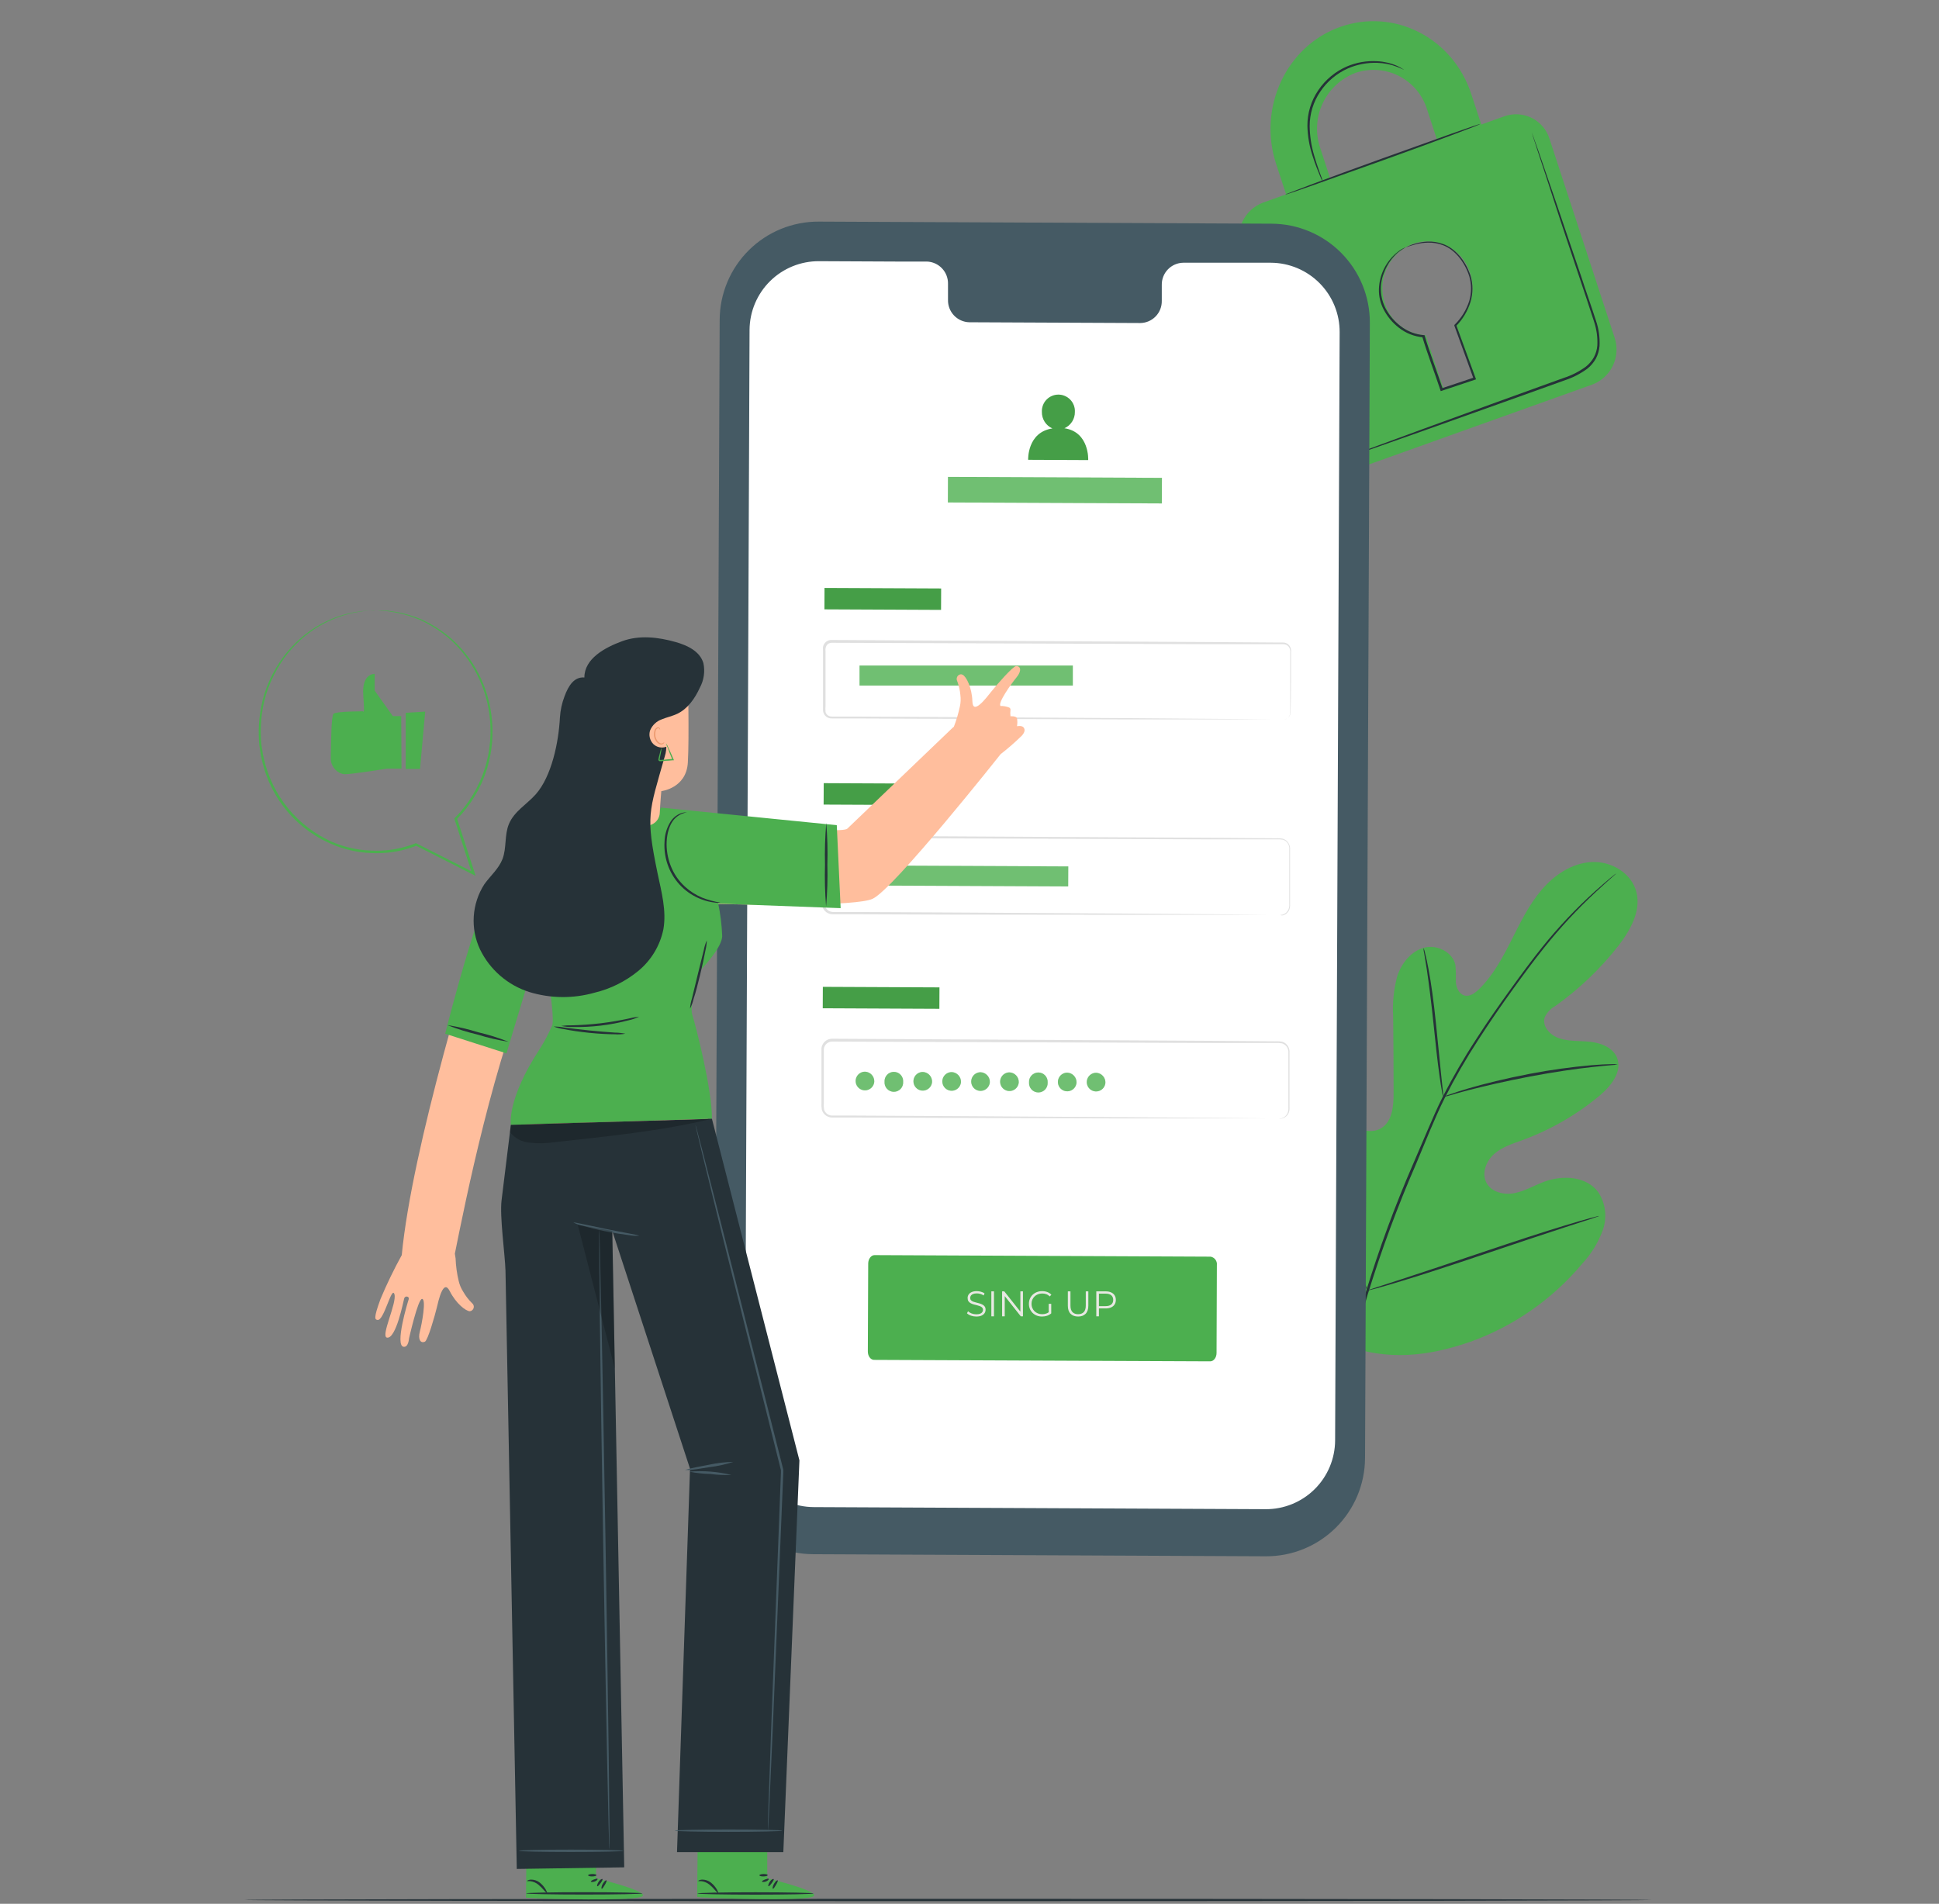 <svg width="442" height="434" viewBox="0 0 442 434" fill="none" xmlns="http://www.w3.org/2000/svg">
<rect x="0" y="0" width="442" height="434" fill="#808080" stroke="none"/>
<path d="M376.369 433.13C376.369 433.275 304.601 433.399 216.1 433.399C127.599 433.399 55.8 433.275 55.8 433.13C55.8 432.985 127.558 432.861 216.1 432.861C304.642 432.861 376.369 432.996 376.369 433.13Z" fill="#263238"/>
<path d="M306.441 306.606C290.473 295.454 286.855 274.753 287.486 256.139C287.589 253.038 287.248 249.752 288.726 247.034C290.204 244.315 293.656 242.445 296.436 243.747C298.741 244.832 299.743 247.519 301.035 249.741C302.759 252.701 305.285 255.113 308.322 256.697C310.296 257.731 312.745 258.351 314.698 257.276C317.386 255.798 317.696 252.108 317.675 249.008C317.675 243.241 317.641 237.48 317.572 231.727C317.386 228.638 317.7 225.539 318.502 222.549C319.463 219.614 321.602 216.896 324.527 216.069C327.452 215.242 331.1 216.948 331.762 219.966C331.876 221.244 331.907 222.528 331.855 223.81C331.938 225.102 332.537 226.518 333.746 226.911C334.956 227.304 336.216 226.404 337.147 225.495C340.33 222.394 342.5 218.353 344.516 214.364C346.531 210.374 348.505 206.271 351.399 202.871C354.293 199.471 358.293 196.773 362.768 196.515C367.243 196.256 371.904 199.006 373.02 203.346C374.136 207.687 371.604 212.121 368.886 215.645C364.784 220.877 359.949 225.489 354.53 229.34C353.473 229.917 352.629 230.819 352.122 231.913C351.451 233.98 353.404 236.047 355.44 236.698C357.745 237.463 360.246 237.225 362.675 237.515C365.103 237.804 367.687 238.858 368.607 241.132C369.868 244.295 367.222 247.602 364.628 249.772C359.419 254.113 353.504 257.529 347.141 259.87C344.867 260.697 342.48 261.431 340.64 263.022C338.8 264.614 337.705 267.394 338.811 269.575C339.916 271.756 342.759 272.448 345.146 272.004C347.534 271.559 349.652 270.278 351.926 269.42C356.174 267.818 361.651 268.107 364.328 271.776C365.158 273.04 365.683 274.479 365.862 275.98C366.041 277.481 365.87 279.003 365.362 280.427C364.327 283.26 362.735 285.857 360.68 288.065C353.911 296.152 345.116 302.298 335.193 305.872C325.344 309.283 316.218 310.213 306.43 306.627" fill="#4CAF4F"/>
<path d="M368.473 199.067C368.473 199.067 368.38 199.171 368.173 199.357L367.253 200.173C366.447 200.897 365.259 201.951 363.76 203.346C359.511 207.291 355.566 211.551 351.957 216.09C349.652 218.952 347.265 222.198 344.722 225.722C342.18 229.246 339.555 233.05 336.95 237.091C334.174 241.352 331.631 245.762 329.333 250.299C328.134 252.666 327.08 255.136 325.995 257.658L322.791 265.358C318.568 275.056 314.89 284.983 311.774 295.092C309.264 303.363 307.534 311.851 306.606 320.445C306.005 326.244 305.908 332.085 306.317 337.901C306.482 339.968 306.637 341.549 306.782 342.624C306.844 343.141 306.885 343.554 306.926 343.854V344.278C306.882 344.143 306.851 344.005 306.833 343.864C306.782 343.565 306.72 343.162 306.637 342.645C306.451 341.611 306.255 339.978 306.069 337.911C305.57 332.084 305.604 326.224 306.172 320.403C307.042 311.773 308.734 303.246 311.226 294.937C314.316 284.8 317.984 274.848 322.212 265.13L325.499 257.462C326.584 254.95 327.649 252.459 328.858 250.082C331.171 245.531 333.735 241.111 336.537 236.843C339.183 232.709 341.849 228.967 344.361 225.474C346.872 221.981 349.301 218.715 351.595 215.862C355.24 211.336 359.239 207.106 363.553 203.212C365.083 201.837 366.302 200.804 367.129 200.111L368.09 199.336C368.208 199.234 368.336 199.143 368.473 199.067Z" fill="#263238"/>
<path d="M328.992 250.062C328.846 249.636 328.746 249.196 328.692 248.749C328.527 247.892 328.341 246.682 328.124 245.111C327.679 242.011 327.225 237.763 326.739 233.06C326.253 228.358 325.705 224.1 325.251 221.03C325.013 219.501 324.806 218.271 324.662 217.413C324.549 216.974 324.49 216.523 324.486 216.069C324.664 216.483 324.792 216.917 324.868 217.361C325.096 218.209 325.354 219.428 325.643 220.968C326.232 224.069 326.811 228.286 327.297 232.998C327.783 237.711 328.196 241.845 328.517 245.06C328.672 246.507 328.806 247.737 328.909 248.718C328.99 249.161 329.017 249.612 328.992 250.062Z" fill="#263238"/>
<path d="M368.762 242.641C368.259 242.751 367.747 242.813 367.232 242.827C366.199 242.92 364.731 243.044 362.912 243.251C359.274 243.644 354.272 244.367 348.784 245.401C343.296 246.434 338.366 247.602 334.821 248.501C333.054 248.956 331.628 249.37 330.687 249.649C330.185 249.827 329.665 249.952 329.137 250.021C329.614 249.78 330.112 249.583 330.625 249.432C331.596 249.091 333.002 248.615 334.759 248.109C338.283 247.075 343.213 245.845 348.722 244.791C353.388 243.899 358.097 243.243 362.83 242.827C364.659 242.672 366.137 242.61 367.17 242.59C367.701 242.553 368.235 242.571 368.762 242.641Z" fill="#263238"/>
<path d="M311.732 294.214C311.622 294.064 311.532 293.901 311.463 293.728L310.781 292.292C310.192 291.041 309.396 289.191 308.446 286.928C306.523 282.38 304.074 276.014 301.469 268.944C298.865 261.875 296.467 255.508 294.648 250.909C293.759 248.677 293.025 246.847 292.478 245.483L291.899 244.005C291.819 243.835 291.763 243.654 291.733 243.468C291.844 243.617 291.934 243.781 292.002 243.954L292.684 245.39C293.263 246.641 294.069 248.491 295.02 250.754C296.942 255.302 299.392 261.668 301.996 268.738C304.601 275.807 306.999 282.173 308.818 286.773C309.706 289.005 310.44 290.834 310.978 292.199C311.215 292.788 311.412 293.232 311.567 293.677C311.647 293.847 311.703 294.028 311.732 294.214Z" fill="#263238"/>
<path d="M364.525 277.192C364.359 277.287 364.182 277.36 363.997 277.409L362.468 277.926L356.814 279.755C352.04 281.305 345.446 283.517 338.211 285.956C330.976 288.395 324.351 290.566 319.545 292.013C317.148 292.746 315.194 293.305 313.84 293.677L312.28 294.08C312.098 294.137 311.911 294.175 311.722 294.193C311.887 294.098 312.064 294.025 312.249 293.976L313.778 293.46L319.432 291.63C324.207 290.08 330.801 287.868 338.035 285.429C345.27 282.99 351.884 280.82 356.69 279.373C359.099 278.639 361.042 278.081 362.406 277.709L363.966 277.306C364.148 277.248 364.335 277.21 364.525 277.192Z" fill="#263238"/>
<path d="M342.986 26.489L337.663 28.391L335.379 21.436C331.183 8.609 317.809 1.798 305.521 6.129C293.232 10.459 286.69 24.526 290.886 37.352L293.17 44.307L287.827 46.219C285.789 47.01 284.135 48.555 283.207 50.533C282.279 52.512 282.15 54.772 282.845 56.844L297.656 102.102C297.963 103.128 298.473 104.081 299.157 104.906C299.84 105.73 300.682 106.409 301.632 106.901C302.583 107.394 303.623 107.691 304.69 107.773C305.758 107.856 306.831 107.724 307.846 107.384L363.005 87.653C365.07 86.865 366.748 85.306 367.687 83.305C368.625 81.304 368.752 79.017 368.039 76.925L353.218 31.667C352.903 30.645 352.384 29.696 351.694 28.878C351.004 28.06 350.156 27.389 349.201 26.906C348.246 26.423 347.204 26.137 346.136 26.065C345.068 25.994 343.997 26.138 342.986 26.489ZM300.942 33.724C299.811 30.389 300.014 26.746 301.509 23.557C303.004 20.369 305.675 17.882 308.962 16.619C310.586 16.064 312.304 15.841 314.015 15.964C315.727 16.088 317.395 16.554 318.922 17.337C320.449 18.119 321.803 19.201 322.903 20.517C324.002 21.834 324.826 23.359 325.323 25.001L327.597 31.957L303.216 40.68L300.942 33.724ZM331.948 73.887L335.731 85.442C335.8 85.674 335.778 85.923 335.668 86.139C335.558 86.354 335.37 86.519 335.142 86.599L329.84 88.491C329.629 88.549 329.403 88.524 329.21 88.42C329.018 88.316 328.873 88.141 328.806 87.933L324.992 76.429C322.889 76.315 320.872 75.561 319.209 74.268C317.547 72.975 316.319 71.205 315.691 69.195C314.792 66.537 314.956 63.636 316.148 61.096C317.341 58.557 319.469 56.578 322.088 55.573C323.381 55.131 324.75 54.954 326.113 55.053C327.476 55.151 328.805 55.523 330.021 56.146C331.237 56.769 332.316 57.63 333.192 58.679C334.068 59.728 334.724 60.942 335.121 62.249C335.786 64.291 335.841 66.483 335.279 68.555C334.717 70.628 333.563 72.491 331.958 73.918L331.948 73.887Z" fill="#4CAF4F"/>
<path d="M337.426 28.267C337.426 28.412 327.555 32.122 315.277 36.535C302.999 40.948 292.984 44.493 292.932 44.39C292.881 44.286 302.803 40.545 315.091 36.122C327.38 31.698 337.374 28.133 337.426 28.267Z" fill="#263238"/>
<path d="M349.146 30.169C349.192 30.259 349.23 30.352 349.26 30.448C349.342 30.655 349.435 30.923 349.559 31.254C349.828 32.009 350.2 33.053 350.665 34.355L354.634 45.91C356.288 50.809 358.262 56.617 360.453 63.066C361.486 66.301 362.706 69.67 363.843 73.215C364.451 75.042 364.714 76.966 364.618 78.889C364.53 79.889 364.246 80.862 363.781 81.752C363.284 82.639 362.621 83.422 361.827 84.057C360.231 85.223 358.458 86.126 356.577 86.734L351.254 88.646L341.178 92.253L324.114 98.33L312.59 102.381L309.49 103.415L308.663 103.684C308.574 103.723 308.48 103.747 308.384 103.756C308.384 103.756 308.466 103.756 308.642 103.632L309.448 103.312L312.549 102.144L324.011 97.927L341.043 91.726L351.099 88.088L356.422 86.165C358.25 85.582 359.971 84.706 361.517 83.571C362.256 82.982 362.873 82.255 363.336 81.432C363.774 80.609 364.038 79.705 364.112 78.776C364.207 76.923 363.954 75.068 363.367 73.308C362.251 69.794 361.073 66.394 360.008 63.159C357.859 56.7 355.874 50.87 354.303 45.972C352.732 41.073 351.409 37.135 350.5 34.365C350.066 33.011 349.735 31.957 349.466 31.192L349.218 30.365C349.187 30.303 349.163 30.237 349.146 30.169Z" fill="#263238"/>
<path d="M320.042 15.917C320.042 15.917 319.494 15.648 318.481 15.235C317.037 14.68 315.51 14.372 313.964 14.325C311.673 14.246 309.393 14.677 307.288 15.586C304.728 16.718 302.54 18.548 300.973 20.867C299.396 23.18 298.55 25.913 298.544 28.712C298.566 31.006 298.914 33.285 299.578 35.481C300.115 37.362 300.673 38.861 301.045 39.905C301.265 40.435 301.445 40.981 301.583 41.538C301.289 41.042 301.044 40.52 300.849 39.977C300.425 38.944 299.815 37.476 299.216 35.585C298.48 33.366 298.08 31.049 298.027 28.712C298 25.807 298.866 22.964 300.508 20.567C302.129 18.164 304.407 16.277 307.071 15.131C309.241 14.217 311.593 13.814 313.944 13.953C315.523 14.034 317.075 14.401 318.522 15.038C318.909 15.217 319.282 15.424 319.639 15.658C319.786 15.723 319.922 15.81 320.042 15.917Z" fill="#263238"/>
<path d="M320.517 56.358C320.682 56.258 320.855 56.172 321.034 56.1C321.551 55.866 322.087 55.676 322.636 55.531C323.507 55.274 324.406 55.121 325.313 55.077C326.547 55.01 327.781 55.197 328.941 55.624C331.586 56.554 334.015 59.252 335.214 62.859C335.789 64.795 335.789 66.856 335.214 68.791C334.577 70.892 333.434 72.805 331.886 74.362L331.948 74.083C333.323 77.856 334.821 81.948 336.372 86.217L336.465 86.475L336.206 86.568L333.84 87.354L328.672 89.08L328.414 89.162L328.331 88.904C326.915 84.625 325.365 80.636 324.197 76.719L324.424 76.894C322.404 76.727 320.477 75.968 318.884 74.714C317.443 73.604 316.262 72.193 315.422 70.579C314.664 69.149 314.287 67.547 314.327 65.929C314.374 64.274 314.787 62.651 315.536 61.175C316.285 59.699 317.35 58.407 318.657 57.392C319.195 56.955 319.798 56.606 320.445 56.358C319.861 56.705 319.295 57.081 318.75 57.485C317.315 58.699 316.215 60.261 315.556 62.022C314.991 63.35 314.726 64.786 314.782 66.228C314.837 67.67 315.211 69.082 315.877 70.362C316.703 71.915 317.856 73.269 319.256 74.331C320.776 75.524 322.613 76.243 324.538 76.398H324.713L324.765 76.553C325.902 80.398 327.463 84.418 328.899 88.718L328.558 88.552L333.726 86.826L336.082 86.031L335.917 86.382C334.377 82.114 332.889 78.01 331.524 74.238V74.083L331.648 73.959C333.151 72.466 334.271 70.634 334.914 68.616C335.463 66.764 335.463 64.793 334.914 62.942C333.788 59.469 331.462 56.834 328.941 55.903C327.824 55.473 326.633 55.273 325.437 55.314C324.544 55.335 323.657 55.456 322.791 55.676C321.251 56.058 320.528 56.41 320.517 56.358Z" fill="#263238"/>
<path d="M288.571 354.779L185.332 354.303C179.37 354.27 173.665 351.873 169.47 347.637C165.274 343.4 162.932 337.672 162.956 331.71L164.052 72.905C164.064 69.951 164.658 67.029 165.8 64.305C166.943 61.581 168.611 59.109 170.709 57.03C172.807 54.951 175.294 53.306 178.029 52.188C180.763 51.071 183.691 50.504 186.645 50.519L289.873 50.994C295.835 51.024 301.542 53.419 305.739 57.654C309.936 61.888 312.281 67.615 312.259 73.577L311.164 332.372C311.152 335.327 310.558 338.25 309.416 340.975C308.274 343.7 306.606 346.174 304.508 348.254C302.41 350.335 299.923 351.982 297.189 353.102C294.454 354.221 291.526 354.791 288.571 354.779Z" fill="#455A64"/>
<path d="M289.718 59.893H269.709C269.056 59.905 268.412 60.046 267.814 60.307C267.215 60.568 266.674 60.944 266.221 61.415C265.768 61.885 265.412 62.44 265.174 63.048C264.935 63.656 264.819 64.305 264.831 64.957V68.585C264.843 69.237 264.727 69.886 264.488 70.493C264.25 71.1 263.894 71.655 263.44 72.124C262.987 72.594 262.446 72.969 261.847 73.229C261.249 73.489 260.605 73.628 259.953 73.639L220.947 73.463C219.628 73.428 218.376 72.871 217.468 71.913C216.559 70.956 216.067 69.677 216.1 68.358V64.73C216.134 63.412 215.643 62.135 214.737 61.178C213.83 60.221 212.581 59.662 211.263 59.624H204.225L186.707 59.542C182.54 59.517 178.533 61.144 175.564 64.067C172.594 66.99 170.904 70.971 170.863 75.138L169.829 327.752C169.82 329.819 170.217 331.868 171 333.781C171.782 335.695 172.933 337.435 174.388 338.904C175.843 340.372 177.573 341.54 179.479 342.339C181.385 343.139 183.43 343.556 185.498 343.565L288.519 344.041C290.588 344.05 292.638 343.652 294.553 342.869C296.467 342.087 298.209 340.934 299.678 339.478C301.148 338.023 302.316 336.292 303.116 334.384C303.916 332.477 304.333 330.431 304.343 328.362L305.376 75.748C305.401 71.569 303.766 67.552 300.829 64.579C297.893 61.606 293.897 59.92 289.718 59.893Z" fill="white"/>
<path d="M275.859 310.337L199.254 310.006C198.458 310.006 197.817 309.138 197.827 308.084L197.91 288.044C197.91 287.01 198.561 286.122 199.357 286.122L275.962 286.473C276.403 286.549 276.797 286.793 277.063 287.153C277.329 287.513 277.445 287.962 277.388 288.406L277.316 308.425C277.316 309.49 276.654 310.347 275.859 310.337Z" fill="#4CAF4F"/>
<path d="M222.545 300.124C222.122 300.124 221.715 300.057 221.325 299.921C220.94 299.78 220.642 299.601 220.431 299.385L220.666 298.921C220.867 299.116 221.135 299.282 221.471 299.417C221.813 299.547 222.171 299.612 222.545 299.612C222.902 299.612 223.192 299.569 223.415 299.482C223.642 299.39 223.808 299.268 223.911 299.116C224.019 298.964 224.073 298.796 224.073 298.612C224.073 298.39 224.008 298.211 223.878 298.075C223.753 297.94 223.588 297.834 223.382 297.758C223.176 297.677 222.948 297.606 222.699 297.547C222.45 297.487 222.2 297.425 221.951 297.36C221.702 297.289 221.471 297.197 221.26 297.083C221.054 296.97 220.886 296.82 220.756 296.636C220.631 296.446 220.569 296.2 220.569 295.896C220.569 295.614 220.642 295.357 220.788 295.124C220.94 294.885 221.17 294.695 221.479 294.555C221.788 294.408 222.184 294.335 222.667 294.335C222.986 294.335 223.304 294.381 223.618 294.473C223.932 294.56 224.203 294.682 224.431 294.839L224.228 295.319C223.984 295.156 223.724 295.037 223.447 294.961C223.176 294.885 222.913 294.847 222.658 294.847C222.317 294.847 222.035 294.893 221.813 294.985C221.591 295.078 221.425 295.202 221.317 295.36C221.214 295.511 221.162 295.685 221.162 295.88C221.162 296.102 221.225 296.281 221.349 296.417C221.479 296.552 221.647 296.658 221.853 296.734C222.065 296.81 222.295 296.877 222.545 296.937C222.794 296.997 223.041 297.062 223.285 297.132C223.534 297.203 223.762 297.295 223.968 297.409C224.179 297.517 224.347 297.663 224.472 297.848C224.602 298.032 224.667 298.273 224.667 298.571C224.667 298.848 224.591 299.105 224.439 299.344C224.287 299.577 224.054 299.767 223.74 299.913C223.431 300.054 223.033 300.124 222.545 300.124ZM225.978 300.076V294.384H226.58V300.076H225.978ZM228.432 300.076V294.384H228.928L232.855 299.328H232.595V294.384H233.188V300.076H232.692L228.773 295.132H229.033V300.076H228.432ZM237.543 300.124C237.109 300.124 236.708 300.054 236.339 299.913C235.976 299.767 235.659 299.563 235.388 299.303C235.122 299.043 234.913 298.737 234.762 298.384C234.615 298.032 234.542 297.647 234.542 297.23C234.542 296.812 234.615 296.427 234.762 296.075C234.913 295.723 235.125 295.416 235.396 295.156C235.667 294.896 235.984 294.695 236.347 294.555C236.716 294.408 237.117 294.335 237.551 294.335C237.984 294.335 238.38 294.403 238.738 294.538C239.101 294.674 239.41 294.88 239.665 295.156L239.291 295.538C239.052 295.3 238.789 295.129 238.502 295.026C238.215 294.923 237.906 294.872 237.575 294.872C237.223 294.872 236.897 294.931 236.599 295.051C236.307 295.164 236.049 295.33 235.827 295.547C235.61 295.758 235.439 296.007 235.315 296.295C235.195 296.577 235.136 296.888 235.136 297.23C235.136 297.566 235.195 297.878 235.315 298.165C235.439 298.452 235.61 298.704 235.827 298.921C236.049 299.132 236.307 299.298 236.599 299.417C236.897 299.531 237.22 299.588 237.567 299.588C237.892 299.588 238.198 299.539 238.486 299.441C238.779 299.344 239.047 299.179 239.291 298.945L239.632 299.401C239.361 299.639 239.044 299.821 238.681 299.946C238.318 300.065 237.938 300.124 237.543 300.124ZM239.055 299.328V297.23H239.632V299.401L239.055 299.328ZM245.756 300.124C245.03 300.124 244.458 299.916 244.041 299.498C243.623 299.081 243.415 298.463 243.415 297.644V294.384H244.016V297.62C244.016 298.292 244.168 298.788 244.472 299.108C244.775 299.428 245.203 299.588 245.756 299.588C246.315 299.588 246.746 299.428 247.049 299.108C247.353 298.788 247.505 298.292 247.505 297.62V294.384H248.09V297.644C248.09 298.463 247.881 299.081 247.464 299.498C247.052 299.916 246.483 300.124 245.756 300.124ZM249.903 300.076V294.384H252.034C252.516 294.384 252.931 294.462 253.278 294.62C253.625 294.771 253.89 294.994 254.075 295.286C254.264 295.574 254.359 295.923 254.359 296.335C254.359 296.736 254.264 297.083 254.075 297.376C253.89 297.663 253.625 297.886 253.278 298.043C252.931 298.2 252.516 298.279 252.034 298.279H250.237L250.505 297.994V300.076H249.903ZM250.505 298.043L250.237 297.75H252.017C252.587 297.75 253.018 297.628 253.31 297.384C253.608 297.135 253.758 296.785 253.758 296.335C253.758 295.88 253.608 295.528 253.31 295.278C253.018 295.029 252.587 294.904 252.017 294.904H250.237L250.505 294.62V298.043Z" fill="#E8E8E3"/>
<path d="M214.534 134.152L187.952 134.031L187.93 138.909L214.512 139.03L214.534 134.152Z" fill="#4CAF4F"/>
<path opacity="0.1" d="M214.534 134.152L187.952 134.031L187.93 138.909L214.512 139.03L214.534 134.152Z" fill="black"/>
<path d="M292.457 164.103C292.666 164.082 292.871 164.034 293.067 163.959C293.353 163.847 293.602 163.657 293.785 163.41C293.968 163.163 294.077 162.87 294.101 162.563C294.101 160.92 294.101 158.522 294.101 155.443C294.101 153.903 294.101 152.177 294.101 150.275C294.101 149.81 294.101 149.324 294.101 148.838C294.168 148.367 294.065 147.887 293.811 147.484C293.669 147.291 293.484 147.134 293.27 147.024C293.057 146.915 292.821 146.857 292.581 146.854H290.969H276.035L189.59 146.534C189.369 146.53 189.15 146.579 188.952 146.678C188.754 146.777 188.583 146.923 188.454 147.102C188.204 147.506 188.109 147.987 188.185 148.456C188.185 149.489 188.185 150.523 188.185 151.556C188.185 153.624 188.185 155.691 188.185 157.758C188.185 158.791 188.185 159.825 188.185 160.858C188.142 161.34 188.142 161.824 188.185 162.305C188.239 162.511 188.34 162.703 188.48 162.864C188.62 163.025 188.794 163.152 188.991 163.235C189.195 163.316 189.413 163.355 189.632 163.349H194.892L217.847 163.473L256.708 163.711L282.908 163.917L290.029 164H291.879C292.302 164 292.509 164 292.509 164H291.879H290.029H282.908H256.708L217.847 163.876L194.892 163.783H189.632C189.342 163.795 189.054 163.745 188.784 163.638C188.512 163.522 188.27 163.345 188.077 163.122C187.883 162.898 187.744 162.633 187.668 162.346C187.608 162.075 187.587 161.797 187.606 161.52V160.755C187.606 159.721 187.606 158.688 187.606 157.654C187.606 155.587 187.606 153.52 187.606 151.453C187.606 150.42 187.606 149.386 187.606 148.353C187.586 148.077 187.586 147.801 187.606 147.526C187.645 147.222 187.762 146.933 187.947 146.689C188.125 146.439 188.361 146.236 188.635 146.098C188.909 145.959 189.212 145.889 189.518 145.893L275.962 146.368L290.897 146.471H292.509C292.793 146.472 293.073 146.54 293.325 146.672C293.577 146.803 293.793 146.993 293.956 147.226C294.247 147.675 294.365 148.215 294.287 148.745C294.287 149.231 294.287 149.717 294.287 150.182C294.287 152.063 294.287 153.789 294.287 155.349C294.287 158.45 294.214 160.827 294.194 162.481C294.168 162.799 294.053 163.103 293.861 163.357C293.668 163.612 293.407 163.806 293.108 163.917C292.913 164.039 292.687 164.103 292.457 164.103Z" fill="#E0E0E0"/>
<path d="M244.553 151.722H195.936V156.28H244.553V151.722Z" fill="#4CAF4F"/>
<path opacity="0.2" d="M244.553 151.722H195.936V156.28H244.553V151.722Z" fill="white"/>
<path d="M214.352 178.654L187.77 178.534L187.748 183.412L214.33 183.533L214.352 178.654Z" fill="#4CAF4F"/>
<path opacity="0.1" d="M214.352 178.654L187.77 178.534L187.748 183.412L214.33 183.533L214.352 178.654Z" fill="black"/>
<path d="M291.786 208.607C291.994 208.581 292.201 208.543 292.406 208.493C292.694 208.401 292.96 208.249 293.185 208.045C293.409 207.842 293.588 207.593 293.708 207.315C293.871 206.898 293.934 206.448 293.894 206.002C293.894 205.506 293.894 204.969 293.894 204.369C293.894 203.17 293.894 201.806 293.894 200.235V193.672C293.943 193.197 293.838 192.719 293.594 192.308C293.339 191.887 292.938 191.574 292.468 191.43C291.953 191.338 291.429 191.31 290.907 191.347H276.035L189.89 191.027C189.427 191.028 188.98 191.197 188.632 191.503C188.284 191.809 188.059 192.231 187.999 192.691C187.999 193.672 187.999 194.758 187.999 195.791C187.999 197.858 187.999 199.925 187.999 201.992C187.999 203.026 187.999 204.059 187.999 205.093C187.96 205.576 187.981 206.062 188.061 206.54C188.19 206.959 188.455 207.323 188.815 207.573C189.197 207.816 189.646 207.931 190.097 207.904H191.533H194.52L217.392 208.018L256.119 208.255L282.225 208.462L289.326 208.545H282.225H256.119L217.372 208.503L194.5 208.421H190.004C189.445 208.454 188.89 208.305 188.423 207.997C187.952 207.671 187.609 207.193 187.451 206.643C187.358 206.118 187.331 205.583 187.368 205.051C187.368 204.018 187.368 202.984 187.368 201.951C187.368 199.884 187.368 197.817 187.368 195.75C187.368 194.716 187.368 193.683 187.368 192.649C187.444 192.058 187.732 191.515 188.179 191.121C188.626 190.727 189.201 190.51 189.797 190.51L275.942 190.985L290.814 191.099C291.368 191.065 291.924 191.103 292.468 191.213C293.005 191.388 293.458 191.756 293.739 192.246C294.006 192.701 294.122 193.23 294.07 193.755C294.07 194.241 294.07 194.716 294.07 195.192C294.07 197.062 294.07 198.778 294.07 200.359C294.07 201.941 294.07 203.274 294.07 204.493C294.07 205.082 294.07 205.63 294.07 206.137C294.107 206.599 294.033 207.063 293.853 207.491C293.718 207.776 293.524 208.029 293.284 208.232C293.043 208.435 292.761 208.584 292.457 208.669C292.231 208.687 292.004 208.666 291.786 208.607Z" fill="#E0E0E0"/>
<path d="M214.152 225.089L187.57 224.969L187.548 229.847L214.13 229.968L214.152 225.089Z" fill="#4CAF4F"/>
<path opacity="0.1" d="M214.152 225.089L187.57 224.969L187.548 229.847L214.13 229.968L214.152 225.089Z" fill="black"/>
<path d="M291.579 255.023C291.788 254.998 291.995 254.96 292.199 254.909C292.486 254.818 292.751 254.667 292.975 254.465C293.2 254.264 293.379 254.017 293.501 253.741C293.663 253.324 293.727 252.875 293.687 252.429C293.687 251.922 293.687 251.395 293.687 250.785C293.687 249.597 293.687 248.222 293.687 246.651V240.088C293.736 239.613 293.631 239.135 293.387 238.724C293.126 238.311 292.727 238.003 292.261 237.856C291.747 237.761 291.222 237.729 290.7 237.763H275.828L189.683 237.443C189.22 237.444 188.773 237.613 188.425 237.919C188.077 238.225 187.852 238.647 187.792 239.107C187.792 240.14 187.792 241.174 187.792 242.207C187.792 244.274 187.792 246.341 187.792 248.408C187.792 249.442 187.792 250.475 187.792 251.509C187.754 251.989 187.774 252.471 187.854 252.946C187.978 253.367 188.245 253.733 188.609 253.979C188.988 254.227 189.438 254.343 189.89 254.31H194.386L217.258 254.434L255.984 254.672L282.091 254.878L289.191 254.961H282.091H255.984L217.258 254.847L194.386 254.754H189.89C189.331 254.792 188.774 254.643 188.309 254.33C187.839 254.005 187.495 253.526 187.337 252.977C187.245 252.451 187.217 251.917 187.255 251.385C187.255 250.351 187.255 249.318 187.255 248.284C187.255 246.217 187.255 244.15 187.255 242.083C187.255 241.05 187.255 240.016 187.255 238.931C187.328 238.341 187.614 237.798 188.059 237.404C188.504 237.01 189.078 236.792 189.673 236.792L275.817 237.267L290.69 237.381C291.244 237.347 291.8 237.385 292.344 237.494C292.881 237.67 293.333 238.038 293.615 238.528C293.882 238.983 293.998 239.511 293.946 240.037C293.946 240.523 293.946 241.008 293.946 241.473C293.946 243.344 293.946 245.06 293.946 246.641C293.946 248.222 293.946 249.556 293.946 250.775C293.946 251.364 293.946 251.912 293.946 252.418C293.985 252.881 293.911 253.346 293.728 253.772C293.594 254.058 293.4 254.31 293.159 254.514C292.919 254.717 292.637 254.866 292.333 254.951C292.091 255.034 291.832 255.058 291.579 255.023Z" fill="#E0E0E0"/>
<path d="M243.516 197.514L194.899 197.293L194.878 201.851L243.495 202.072L243.516 197.514Z" fill="#4CAF4F"/>
<path opacity="0.2" d="M243.516 197.514L194.899 197.293L194.878 201.851L243.495 202.072L243.516 197.514Z" fill="white"/>
<path d="M199.295 246.589C199.264 247.005 199.113 247.402 198.858 247.733C198.604 248.063 198.258 248.311 197.864 248.447C197.47 248.582 197.044 248.599 196.641 248.495C196.237 248.391 195.873 248.171 195.593 247.862C195.313 247.553 195.13 247.168 195.067 246.756C195.004 246.344 195.063 245.923 195.237 245.544C195.411 245.165 195.693 244.846 196.046 244.626C196.4 244.405 196.811 244.294 197.228 244.305C197.804 244.337 198.344 244.595 198.731 245.022C199.117 245.45 199.32 246.013 199.295 246.589Z" fill="#4CAF4F"/>
<path d="M205.878 246.62C205.899 246.911 205.859 247.204 205.761 247.479C205.664 247.755 205.511 248.007 205.312 248.22C205.112 248.434 204.871 248.604 204.603 248.721C204.336 248.837 204.047 248.897 203.755 248.897C203.462 248.897 203.174 248.837 202.906 248.721C202.638 248.604 202.397 248.434 202.198 248.22C201.998 248.007 201.845 247.755 201.748 247.479C201.65 247.204 201.61 246.911 201.631 246.62C201.61 246.329 201.65 246.036 201.748 245.761C201.845 245.486 201.998 245.233 202.198 245.02C202.397 244.806 202.638 244.636 202.906 244.519C203.174 244.403 203.462 244.343 203.755 244.343C204.047 244.343 204.336 244.403 204.603 244.519C204.871 244.636 205.112 244.806 205.312 245.02C205.511 245.233 205.664 245.486 205.761 245.761C205.859 246.036 205.899 246.329 205.878 246.62Z" fill="#4CAF4F"/>
<path d="M212.473 246.651C212.442 247.067 212.29 247.464 212.036 247.795C211.781 248.125 211.436 248.373 211.042 248.509C210.647 248.644 210.222 248.661 209.818 248.557C209.415 248.453 209.05 248.233 208.771 247.924C208.491 247.615 208.308 247.23 208.245 246.818C208.182 246.406 208.241 245.985 208.415 245.606C208.589 245.227 208.87 244.908 209.224 244.688C209.578 244.467 209.989 244.356 210.406 244.367C210.98 244.402 211.519 244.66 211.905 245.087C212.292 245.514 212.495 246.076 212.473 246.651Z" fill="#4CAF4F"/>
<path d="M219.056 246.682C219.026 247.098 218.874 247.496 218.619 247.826C218.365 248.156 218.019 248.404 217.625 248.54C217.231 248.675 216.806 248.692 216.402 248.588C215.998 248.484 215.634 248.264 215.354 247.955C215.074 247.646 214.892 247.262 214.828 246.85C214.765 246.438 214.824 246.016 214.998 245.637C215.172 245.259 215.454 244.939 215.808 244.719C216.162 244.499 216.572 244.387 216.989 244.398C217.564 244.433 218.102 244.691 218.489 245.118C218.875 245.545 219.079 246.107 219.056 246.682Z" fill="#4CAF4F"/>
<path d="M225.64 246.703C225.611 247.119 225.461 247.518 225.208 247.85C224.955 248.181 224.609 248.431 224.215 248.568C223.821 248.705 223.395 248.724 222.991 248.621C222.586 248.518 222.221 248.298 221.94 247.989C221.66 247.681 221.476 247.296 221.412 246.884C221.348 246.471 221.407 246.049 221.58 245.67C221.754 245.291 222.036 244.971 222.39 244.75C222.744 244.53 223.156 244.418 223.573 244.429C224.146 244.464 224.683 244.721 225.069 245.146C225.455 245.57 225.66 246.129 225.64 246.703Z" fill="#4CAF4F"/>
<path d="M232.234 246.734C232.205 247.148 232.057 247.545 231.806 247.876C231.555 248.206 231.213 248.457 230.822 248.595C230.43 248.734 230.007 248.756 229.604 248.657C229.201 248.559 228.835 248.344 228.552 248.04C228.269 247.737 228.081 247.357 228.011 246.948C227.941 246.538 227.992 246.118 228.158 245.737C228.324 245.357 228.598 245.033 228.946 244.806C229.293 244.579 229.7 244.459 230.115 244.46C230.697 244.482 231.247 244.733 231.644 245.159C232.041 245.585 232.253 246.152 232.234 246.734Z" fill="#4CAF4F"/>
<path d="M238.817 246.765C238.837 247.056 238.797 247.348 238.7 247.624C238.602 247.899 238.449 248.151 238.25 248.365C238.051 248.579 237.81 248.749 237.542 248.865C237.274 248.982 236.985 249.042 236.693 249.042C236.401 249.042 236.112 248.982 235.844 248.865C235.576 248.749 235.335 248.579 235.136 248.365C234.937 248.151 234.784 247.899 234.686 247.624C234.589 247.348 234.549 247.056 234.569 246.765C234.549 246.473 234.589 246.181 234.686 245.905C234.784 245.63 234.937 245.378 235.136 245.164C235.335 244.951 235.576 244.78 235.844 244.664C236.112 244.547 236.401 244.487 236.693 244.487C236.985 244.487 237.274 244.547 237.542 244.664C237.81 244.78 238.051 244.951 238.25 245.164C238.449 245.378 238.602 245.63 238.7 245.905C238.797 246.181 238.837 246.473 238.817 246.765Z" fill="#4CAF4F"/>
<path d="M245.401 246.796C245.372 247.21 245.224 247.607 244.973 247.938C244.722 248.268 244.38 248.519 243.989 248.657C243.597 248.796 243.174 248.818 242.771 248.719C242.368 248.621 242.002 248.406 241.719 248.102C241.436 247.799 241.248 247.419 241.178 247.01C241.108 246.6 241.159 246.18 241.325 245.799C241.491 245.419 241.765 245.095 242.113 244.868C242.46 244.641 242.867 244.521 243.282 244.522C243.864 244.544 244.414 244.795 244.811 245.221C245.208 245.647 245.42 246.214 245.401 246.796Z" fill="#4CAF4F"/>
<path d="M251.984 246.827C251.956 247.243 251.805 247.642 251.552 247.974C251.299 248.305 250.954 248.555 250.559 248.692C250.165 248.829 249.74 248.848 249.335 248.745C248.931 248.642 248.565 248.422 248.285 248.113C248.004 247.805 247.82 247.42 247.756 247.008C247.692 246.595 247.751 246.173 247.925 245.794C248.099 245.415 248.38 245.095 248.734 244.874C249.089 244.653 249.5 244.542 249.917 244.553C250.49 244.588 251.027 244.845 251.413 245.27C251.799 245.694 252.004 246.253 251.984 246.827Z" fill="#4CAF4F"/>
<g opacity="0.2">
<path d="M199.295 246.589C199.264 247.005 199.113 247.402 198.858 247.733C198.604 248.063 198.258 248.311 197.864 248.447C197.47 248.582 197.044 248.599 196.641 248.495C196.237 248.391 195.873 248.171 195.593 247.862C195.313 247.553 195.13 247.168 195.067 246.756C195.004 246.344 195.063 245.923 195.237 245.544C195.411 245.165 195.693 244.846 196.046 244.626C196.4 244.405 196.811 244.294 197.228 244.305C197.804 244.337 198.344 244.595 198.731 245.022C199.117 245.45 199.32 246.013 199.295 246.589Z" fill="white"/>
<path d="M205.878 246.62C205.899 246.911 205.859 247.204 205.761 247.479C205.664 247.755 205.511 248.007 205.312 248.22C205.112 248.434 204.871 248.604 204.603 248.721C204.336 248.837 204.047 248.897 203.755 248.897C203.462 248.897 203.174 248.837 202.906 248.721C202.638 248.604 202.397 248.434 202.198 248.22C201.998 248.007 201.845 247.755 201.748 247.479C201.65 247.204 201.61 246.911 201.631 246.62C201.61 246.329 201.65 246.036 201.748 245.761C201.845 245.486 201.998 245.233 202.198 245.02C202.397 244.806 202.638 244.636 202.906 244.519C203.174 244.403 203.462 244.343 203.755 244.343C204.047 244.343 204.336 244.403 204.603 244.519C204.871 244.636 205.112 244.806 205.312 245.02C205.511 245.233 205.664 245.486 205.761 245.761C205.859 246.036 205.899 246.329 205.878 246.62Z" fill="white"/>
<path d="M212.472 246.651C212.442 247.067 212.29 247.464 212.035 247.795C211.781 248.125 211.435 248.373 211.041 248.509C210.647 248.644 210.222 248.661 209.818 248.557C209.414 248.453 209.05 248.233 208.77 247.924C208.49 247.615 208.308 247.23 208.244 246.818C208.181 246.406 208.24 245.985 208.414 245.606C208.588 245.227 208.87 244.908 209.224 244.688C209.578 244.467 209.988 244.356 210.405 244.367C210.98 244.402 211.518 244.66 211.905 245.087C212.291 245.514 212.495 246.076 212.472 246.651Z" fill="white"/>
<path d="M219.056 246.682C219.026 247.098 218.874 247.496 218.619 247.826C218.365 248.156 218.019 248.404 217.625 248.54C217.231 248.675 216.806 248.692 216.402 248.588C215.998 248.484 215.634 248.264 215.354 247.955C215.074 247.646 214.892 247.262 214.828 246.85C214.765 246.438 214.824 246.016 214.998 245.637C215.172 245.259 215.454 244.939 215.808 244.719C216.162 244.499 216.572 244.387 216.989 244.398C217.564 244.433 218.102 244.691 218.489 245.118C218.875 245.545 219.079 246.107 219.056 246.682Z" fill="white"/>
<path d="M225.639 246.703C225.611 247.119 225.461 247.518 225.207 247.85C224.954 248.181 224.609 248.431 224.215 248.568C223.821 248.705 223.395 248.724 222.99 248.621C222.586 248.518 222.221 248.298 221.94 247.989C221.659 247.681 221.475 247.296 221.411 246.884C221.347 246.471 221.406 246.049 221.58 245.67C221.754 245.291 222.035 244.971 222.39 244.75C222.744 244.53 223.155 244.418 223.572 244.429C224.145 244.464 224.682 244.721 225.068 245.146C225.454 245.57 225.659 246.129 225.639 246.703Z" fill="white"/>
<path d="M232.233 246.734C232.205 247.148 232.056 247.545 231.805 247.876C231.555 248.206 231.212 248.457 230.821 248.595C230.43 248.734 230.007 248.756 229.603 248.657C229.2 248.559 228.834 248.344 228.551 248.04C228.268 247.737 228.08 247.357 228.01 246.948C227.94 246.538 227.992 246.118 228.158 245.737C228.324 245.357 228.598 245.033 228.945 244.806C229.293 244.579 229.699 244.459 230.114 244.46C230.697 244.482 231.246 244.733 231.644 245.159C232.041 245.585 232.253 246.152 232.233 246.734Z" fill="white"/>
<path d="M238.817 246.765C238.837 247.056 238.797 247.348 238.7 247.624C238.602 247.899 238.449 248.151 238.25 248.365C238.051 248.579 237.81 248.749 237.542 248.865C237.274 248.982 236.985 249.042 236.693 249.042C236.401 249.042 236.112 248.982 235.844 248.865C235.576 248.749 235.335 248.579 235.136 248.365C234.937 248.151 234.784 247.899 234.686 247.624C234.589 247.348 234.549 247.056 234.569 246.765C234.549 246.473 234.589 246.181 234.686 245.905C234.784 245.63 234.937 245.378 235.136 245.164C235.335 244.951 235.576 244.78 235.844 244.664C236.112 244.547 236.401 244.487 236.693 244.487C236.985 244.487 237.274 244.547 237.542 244.664C237.81 244.78 238.051 244.951 238.25 245.164C238.449 245.378 238.602 245.63 238.7 245.905C238.797 246.181 238.837 246.473 238.817 246.765Z" fill="white"/>
<path d="M245.401 246.796C245.372 247.21 245.224 247.607 244.973 247.938C244.722 248.268 244.38 248.519 243.989 248.657C243.597 248.796 243.174 248.818 242.771 248.719C242.368 248.621 242.002 248.406 241.719 248.102C241.436 247.799 241.248 247.419 241.178 247.01C241.108 246.6 241.159 246.18 241.325 245.799C241.491 245.419 241.765 245.095 242.113 244.868C242.46 244.641 242.867 244.521 243.282 244.522C243.864 244.544 244.414 244.795 244.811 245.221C245.208 245.647 245.42 246.214 245.401 246.796Z" fill="white"/>
<path d="M251.984 246.827C251.956 247.243 251.805 247.642 251.552 247.974C251.299 248.305 250.954 248.555 250.559 248.692C250.165 248.829 249.74 248.848 249.335 248.745C248.931 248.642 248.565 248.422 248.285 248.113C248.004 247.805 247.82 247.42 247.756 247.008C247.692 246.595 247.751 246.173 247.925 245.794C248.099 245.415 248.38 245.095 248.734 244.874C249.089 244.653 249.5 244.542 249.917 244.553C250.49 244.588 251.027 244.845 251.413 245.27C251.799 245.694 252.004 246.253 251.984 246.827Z" fill="white"/>
</g>
<path d="M242.631 97.627C243.349 97.311 243.958 96.79 244.382 96.131C244.807 95.471 245.028 94.701 245.018 93.917C245.045 93.407 244.968 92.897 244.791 92.418C244.614 91.939 244.342 91.5 243.99 91.13C243.639 90.76 243.216 90.465 242.746 90.263C242.277 90.061 241.772 89.957 241.261 89.957C240.751 89.957 240.245 90.061 239.776 90.263C239.307 90.465 238.884 90.76 238.532 91.13C238.181 91.5 237.908 91.939 237.732 92.418C237.555 92.897 237.478 93.407 237.504 93.917C237.489 94.709 237.708 95.488 238.135 96.156C238.562 96.824 239.177 97.35 239.902 97.668C234.114 98.537 234.373 104.82 234.373 104.82L248.057 104.882C248.057 104.882 248.377 98.485 242.631 97.627Z" fill="#4CAF4F"/>
<path opacity="0.1" d="M242.631 97.627C243.349 97.311 243.958 96.79 244.382 96.131C244.807 95.471 245.028 94.701 245.018 93.917C245.045 93.407 244.968 92.897 244.791 92.418C244.614 91.939 244.342 91.5 243.99 91.13C243.639 90.76 243.216 90.465 242.746 90.263C242.277 90.061 241.772 89.957 241.261 89.957C240.751 89.957 240.245 90.061 239.776 90.263C239.307 90.465 238.884 90.76 238.532 91.13C238.181 91.5 237.908 91.939 237.732 92.418C237.555 92.897 237.478 93.407 237.504 93.917C237.489 94.709 237.708 95.488 238.135 96.156C238.562 96.824 239.177 97.35 239.902 97.668C234.114 98.537 234.373 104.82 234.373 104.82L248.057 104.882C248.057 104.882 248.377 98.485 242.631 97.627Z" fill="black"/>
<path d="M264.867 108.935L216.095 108.714L216.069 114.543L264.84 114.764L264.867 108.935Z" fill="#4CAF4F"/>
<path opacity="0.2" d="M264.867 108.935L216.095 108.714L216.069 114.543L264.84 114.764L264.867 108.935Z" fill="white"/>
<path d="M85.566 139.144H85.08L83.674 139.247C82.914 139.293 82.157 139.393 81.411 139.547C80.927 139.615 80.448 139.708 79.974 139.826L78.372 140.27C75.646 141.107 73.073 142.381 70.755 144.043C67.693 146.265 65.135 149.111 63.252 152.393C62.145 154.285 61.264 156.301 60.627 158.398C59.957 160.678 59.572 163.031 59.479 165.406C59.418 166.653 59.438 167.903 59.541 169.147C59.541 169.777 59.717 170.408 59.8 171.049C59.869 171.695 59.99 172.334 60.161 172.961C61.091 177.108 62.977 180.981 65.668 184.27C68.36 187.559 71.783 190.174 75.664 191.905C78.474 193.117 81.485 193.794 84.542 193.9C87.701 194.074 90.862 193.62 93.844 192.567L94.754 192.226H94.878L94.981 192.288L108.014 198.902L107.631 199.233C106.236 194.913 104.893 190.727 103.59 186.707V186.551L103.704 186.438C106.866 183.253 109.213 179.354 110.546 175.069C111.754 171.152 112.106 167.021 111.579 162.956C111.111 159.343 109.949 155.855 108.159 152.683C106.615 149.958 104.623 147.512 102.267 145.448C100.324 143.815 98.173 142.445 95.87 141.376C94.127 140.625 92.313 140.053 90.454 139.671L88.387 139.33L86.888 139.216L85.979 139.154H85.669C85.772 139.143 85.876 139.143 85.979 139.154H86.899L88.397 139.216L90.465 139.516C92.346 139.87 94.186 140.421 95.953 141.159C98.295 142.216 100.485 143.582 102.464 145.221C104.863 147.275 106.897 149.722 108.479 152.455C110.321 155.662 111.518 159.197 112.003 162.863C112.574 166.991 112.246 171.193 111.042 175.183C109.7 179.556 107.317 183.539 104.097 186.789L104.159 186.52C105.461 190.541 106.815 194.727 108.221 199.037L108.417 199.667L107.828 199.367L94.795 192.763H95.022L94.092 193.104C91.052 194.174 87.833 194.637 84.615 194.468C81.491 194.349 78.417 193.648 75.551 192.401C70.083 190.06 65.534 185.99 62.601 180.815C61.251 178.426 60.265 175.848 59.676 173.167C59.514 172.524 59.394 171.872 59.314 171.214C59.231 170.563 59.097 169.922 59.066 169.281C58.786 165.604 59.175 161.906 60.213 158.367C60.866 156.241 61.772 154.201 62.911 152.29C64.839 148.978 67.45 146.114 70.569 143.888C72.925 142.221 75.541 140.957 78.31 140.146L79.933 139.733C80.41 139.622 80.893 139.536 81.38 139.474C82.134 139.335 82.897 139.252 83.664 139.226L85.08 139.175C85.241 139.153 85.403 139.143 85.566 139.144Z" fill="#4CAF4F"/>
<path d="M91.457 163.246H89.545L85.411 157.437V153.623C85.411 153.623 82.455 153.437 82.806 158.429C83.158 163.421 82.806 162.15 82.806 162.15C82.806 162.15 76.533 162.15 76.016 162.718C75.499 163.287 75.468 169.343 75.396 172.723C75.356 173.538 75.59 174.342 76.06 175.009C76.53 175.676 77.209 176.166 77.99 176.402C78.209 176.463 78.435 176.494 78.662 176.495C80.233 176.495 88.222 175.224 88.222 175.224H91.519L91.457 163.246Z" fill="#4CAF4F"/>
<path d="M96.924 162.222L95.746 175.286H92.48V162.491L96.924 162.222Z" fill="#4CAF4F"/>
<path d="M135.878 428.18V419.343L120.034 419.229L119.899 432.593L120.881 432.665C125.253 432.944 143.123 433.358 146.058 432.448C149.324 431.435 135.878 428.18 135.878 428.18Z" fill="#4CAF4F"/>
<path d="M146.43 431.621C146.43 431.766 140.498 431.89 133.191 431.89C125.884 431.89 119.951 431.766 119.951 431.621C119.951 431.477 125.884 431.353 133.191 431.353C140.498 431.353 146.43 431.477 146.43 431.621Z" fill="#263238"/>
<path d="M136.157 429.988C136.022 429.916 136.157 429.451 136.477 428.955C136.798 428.459 137.232 428.252 137.335 428.356C137.438 428.459 137.221 428.852 136.911 429.275C136.601 429.699 136.291 430.061 136.157 429.988Z" fill="#263238"/>
<path d="M137.169 430.567C137.025 430.567 137.097 429.988 137.407 429.44C137.717 428.892 138.13 428.562 138.244 428.644C138.358 428.727 138.172 429.192 137.882 429.678C137.593 430.164 137.304 430.618 137.169 430.567Z" fill="#263238"/>
<path d="M124.726 431.58C124.664 431.58 124.426 431.394 124.085 431.001C123.669 430.496 123.205 430.032 122.7 429.616C122.203 429.22 121.612 428.959 120.984 428.862C120.499 428.8 120.188 428.862 120.157 428.8C120.126 428.738 120.426 428.521 120.995 428.479C121.745 428.463 122.477 428.712 123.062 429.182C123.61 429.629 124.072 430.172 124.426 430.784C124.664 431.239 124.788 431.538 124.726 431.58Z" fill="#263238"/>
<path d="M136.208 428.325C136.281 428.449 136.012 428.759 135.557 428.924C135.102 429.089 134.699 429.027 134.679 428.924C134.658 428.821 134.978 428.604 135.371 428.459C135.764 428.314 136.126 428.2 136.208 428.325Z" fill="#263238"/>
<path d="M135.96 427.467C135.96 427.622 135.547 427.746 135.01 427.756C134.472 427.766 134.048 427.642 134.059 427.498C134.069 427.353 134.493 427.218 135.01 427.208C135.526 427.198 135.94 427.322 135.96 427.467Z" fill="#263238"/>
<path d="M174.893 428.18V419.343L159.049 419.229L158.915 432.459L159.897 432.531C164.269 432.81 182.149 433.358 185.074 432.448C188.34 431.435 174.893 428.18 174.893 428.18Z" fill="#4CAF4F"/>
<path d="M185.446 431.642C185.446 431.786 179.524 431.911 172.206 431.911C164.889 431.911 158.977 431.786 158.977 431.642C158.977 431.497 164.899 431.373 172.206 431.373C179.513 431.373 185.446 431.497 185.446 431.642Z" fill="#263238"/>
<path d="M175.172 429.988C175.048 429.916 175.172 429.451 175.493 428.955C175.813 428.459 176.247 428.252 176.351 428.356C176.454 428.459 176.237 428.852 175.927 429.275C175.617 429.699 175.307 430.061 175.172 429.988Z" fill="#263238"/>
<path d="M176.185 430.567C176.051 430.567 176.113 429.988 176.433 429.44C176.754 428.892 177.157 428.562 177.271 428.644C177.384 428.727 177.188 429.192 176.898 429.678C176.609 430.164 176.33 430.618 176.185 430.567Z" fill="#263238"/>
<path d="M163.741 431.58C163.679 431.58 163.452 431.394 163.1 431.001C162.684 430.496 162.22 430.032 161.716 429.616C161.219 429.22 160.628 428.959 160 428.862C159.524 428.8 159.204 428.862 159.173 428.8C159.142 428.738 159.442 428.521 160.01 428.479C160.76 428.463 161.492 428.712 162.077 429.182C162.628 429.626 163.091 430.169 163.442 430.784C163.679 431.239 163.803 431.538 163.741 431.58Z" fill="#263238"/>
<path d="M175.224 428.325C175.296 428.449 175.028 428.759 174.573 428.924C174.118 429.089 173.715 429.027 173.694 428.924C173.674 428.821 173.994 428.604 174.387 428.459C174.78 428.314 175.141 428.2 175.224 428.325Z" fill="#263238"/>
<path d="M174.997 427.467C174.997 427.622 174.583 427.746 174.046 427.756C173.508 427.766 173.095 427.642 173.105 427.498C173.116 427.353 173.529 427.218 174.046 427.208C174.562 427.198 174.997 427.322 174.997 427.467Z" fill="#263238"/>
<path d="M233.267 165.767C232.853 165.344 231.83 165.55 231.83 165.55C231.933 164.955 231.933 164.347 231.83 163.752C231.644 163.173 230.342 163.287 230.342 163.287C230.282 162.8 230.282 162.307 230.342 161.819C230.352 161.711 230.329 161.603 230.275 161.508C230.222 161.414 230.14 161.339 230.042 161.292C229.426 161.041 228.764 160.921 228.099 160.941C227.303 160.372 230.528 155.856 231.727 154.409C232.926 152.962 232.709 151.835 231.644 151.835C230.91 151.835 227.148 156.176 225.991 157.634C224.833 159.091 221.764 163.142 221.66 159.907C221.557 156.672 220.255 154.233 219.438 153.82C218.622 153.406 217.754 154.378 218.198 155.277C218.588 156.299 218.832 157.37 218.921 158.46C219.034 159.329 218.995 160.21 218.808 161.065C218.465 162.656 217.999 164.218 217.412 165.736H217.33C217.33 165.736 194.778 187.368 193.145 188.908C191.688 190.293 162.377 187.265 156.496 186.645C154.498 186.352 152.48 186.214 150.461 186.231C147.908 186.345 147.453 186.707 144.911 186.738C138.49 186.809 132.084 187.372 125.749 188.422C122.881 188.91 120.201 190.176 118.003 192.082C115.805 193.989 114.173 196.462 113.285 199.233C107.363 217.733 93.947 261.524 91.581 286.122C89.792 289.365 88.178 292.701 86.744 296.116C85.08 300.643 85.483 300.798 86.041 300.901C87.55 301.18 89.266 293.056 89.906 295.02C90.547 296.984 86.651 304.704 88.232 304.932C90.299 305.221 91.942 296.663 92.139 295.981C92.335 295.299 93.358 295.516 93.172 296.157C92.873 297.067 89.968 306.709 91.994 307.019C93.11 307.185 93.234 305.149 93.234 305.149C93.234 305.149 95.301 295.919 96.242 296.105C97.182 296.291 96.18 301.738 95.704 303.557C95.229 305.376 95.89 306.296 96.862 305.852C97.523 305.542 99.105 300.012 99.539 298.214C99.973 296.415 101.058 291.434 102.515 294.317C103.973 297.201 106.184 298.875 107.094 298.917C107.299 298.893 107.492 298.809 107.649 298.674C107.805 298.54 107.918 298.362 107.972 298.163C108.027 297.964 108.02 297.753 107.954 297.558C107.888 297.362 107.765 297.191 107.6 297.067C106.818 296.303 106.147 295.433 105.606 294.483C105.123 293.743 104.774 292.924 104.572 292.064C104.156 290.35 103.913 288.598 103.849 286.835L103.683 285.801C105.998 274.339 112.665 240.698 122.287 219.211L126.235 227.335L127.95 233.35L117.429 259.322L162.305 258.733L155.608 232.957L163.741 206.085C172.537 206.282 195.119 206.612 198.881 204.907C203.615 202.84 228.099 171.917 228.099 171.917C229.695 170.677 231.223 169.352 232.678 167.948C232.678 167.948 234.166 166.698 233.267 165.767Z" fill="#FFBE9D"/>
<path d="M115.455 240.13C116.757 235.685 123.444 213.713 123.444 213.713C123.444 213.713 126.731 231.624 125.863 233.784C125.064 235.633 124.121 237.416 123.041 239.117C115.455 250.661 116.447 256.439 116.447 256.439L162.284 255.043C162.388 248.635 158.595 233.732 157.809 231.355C157.024 228.978 159.638 221.195 159.638 221.195C159.638 221.195 164.806 215.935 164.62 213.227C164.522 210.794 164.221 208.375 163.721 205.992L191.626 207.026L190.748 188.112L150.667 184.102C149.272 188.04 136.653 186.107 136.653 186.107C123.031 186.562 122.183 189.063 116.52 193.466C110.856 197.869 101.482 235.654 101.482 235.654L115.455 240.13Z" fill="#4CAF4F"/>
<path d="M142.554 235.654C141.76 235.796 140.951 235.838 140.146 235.778C138.647 235.778 136.59 235.675 134.327 235.447C132.064 235.22 130.017 234.9 128.56 234.61C127.756 234.507 126.969 234.305 126.214 234.011C127.022 234.011 127.828 234.087 128.622 234.238C130.09 234.424 132.126 234.683 134.379 234.91C136.632 235.137 138.678 235.292 140.156 235.396C140.962 235.406 141.765 235.492 142.554 235.654Z" fill="#263238"/>
<path d="M145.696 231.758C144.901 232.147 144.061 232.435 143.195 232.616C139.071 233.699 134.817 234.204 130.555 234.114C129.673 234.143 128.791 234.06 127.93 233.866C128.8 233.756 129.678 233.711 130.555 233.732C132.177 233.68 134.41 233.566 136.87 233.277C139.329 232.988 141.521 232.574 143.071 232.244C143.932 232.014 144.81 231.851 145.696 231.758Z" fill="#263238"/>
<path d="M161.116 214.374C161.095 215.162 160.988 215.945 160.796 216.71C160.527 218.146 160.114 220.11 159.586 222.26C159.059 224.41 158.553 226.394 158.098 227.738C157.915 228.507 157.645 229.252 157.292 229.96C157.35 229.174 157.495 228.398 157.726 227.645C158.119 226.032 158.563 224.172 159.059 222.136C159.555 220.1 160.031 218.239 160.424 216.627C160.563 215.851 160.796 215.095 161.116 214.374Z" fill="#263238"/>
<path d="M115.941 237.494C113.55 237.125 111.19 236.575 108.882 235.851C106.523 235.299 104.208 234.574 101.957 233.68C104.347 234.055 106.706 234.605 109.016 235.323C111.375 235.873 113.69 236.599 115.941 237.494Z" fill="#263238"/>
<path d="M164.217 205.765C163.827 205.832 163.429 205.832 163.039 205.765C161.959 205.654 160.899 205.4 159.886 205.01C158.196 204.375 156.657 203.393 155.368 202.127C154.079 200.862 153.07 199.341 152.404 197.662C151.668 195.815 151.353 193.827 151.484 191.843C151.53 190.207 152.019 188.614 152.9 187.234C153.519 186.304 154.444 185.62 155.515 185.301C155.801 185.222 156.096 185.184 156.393 185.187C156.6 185.187 156.703 185.187 156.703 185.187C156.703 185.187 156.269 185.187 155.577 185.466C154.595 185.829 153.762 186.509 153.21 187.399C151.804 189.611 151.411 193.652 152.91 197.424C153.608 199.203 154.7 200.8 156.104 202.096C157.254 203.156 158.579 204.009 160.021 204.618C161.373 205.152 162.78 205.537 164.217 205.765Z" fill="#263238"/>
<path d="M188.309 206.653C188.05 203.484 187.967 200.303 188.061 197.124C187.98 193.948 188.076 190.771 188.35 187.605C188.609 190.771 188.691 193.949 188.598 197.124C188.685 200.304 188.588 203.485 188.309 206.653Z" fill="#263238"/>
<path d="M150.399 185.26C150.512 182.955 150.75 180.35 150.75 180.35C150.75 180.35 156.455 179.72 156.796 173.829C157.137 167.938 156.796 154.347 156.796 154.347L146.461 149.055L134.989 158.078L136.756 187.533L147.277 188.205C148.082 188.227 148.862 187.93 149.447 187.378C150.032 186.825 150.374 186.064 150.399 185.26Z" fill="#FFBE9D"/>
<path d="M151.422 169.167C151.422 169.167 151.422 169.281 151.329 169.415C151.252 169.513 151.152 169.59 151.039 169.641C150.925 169.691 150.801 169.713 150.678 169.705C150.016 169.705 149.375 168.94 149.148 168.051C149.04 167.62 149.04 167.169 149.148 166.739C149.169 166.55 149.237 166.371 149.345 166.215C149.454 166.06 149.599 165.935 149.768 165.85C149.907 165.792 150.063 165.792 150.202 165.85C150.305 165.901 150.389 165.984 150.44 166.087C150.512 166.263 150.44 166.377 150.44 166.366C150.44 166.356 150.44 166.263 150.336 166.16C150.282 166.086 150.203 166.034 150.113 166.015C150.024 165.996 149.93 166.011 149.851 166.056C149.724 166.133 149.619 166.241 149.545 166.369C149.47 166.497 149.43 166.642 149.427 166.79C149.34 167.175 149.34 167.574 149.427 167.958C149.634 168.764 150.192 169.415 150.688 169.477C150.785 169.491 150.884 169.484 150.978 169.457C151.072 169.43 151.16 169.384 151.236 169.322C151.36 169.24 151.401 169.157 151.422 169.167Z" fill="#EB996E"/>
<path d="M160.341 151.163C159.545 148.456 156.662 147.112 154.036 146.368C150.037 145.231 145.717 144.735 141.81 146.172C137.903 147.608 133.211 150.13 133.211 154.44C130.906 154.254 129.583 156.269 128.674 158.77C128.092 160.294 127.744 161.897 127.64 163.524C127.351 169.168 125.77 176.96 122.111 181.094C120.044 183.399 117.181 184.991 116.003 187.864C114.969 190.355 115.507 193.311 114.545 195.833C113.688 198.055 111.796 199.636 110.411 201.569C109 203.761 108.17 206.276 107.998 208.878C107.826 211.48 108.319 214.082 109.429 216.441C110.548 218.74 112.123 220.786 114.058 222.456C115.993 224.127 118.247 225.385 120.685 226.156C125.512 227.625 130.66 227.675 135.516 226.301C139.16 225.43 142.559 223.744 145.458 221.371C148.425 218.948 150.462 215.574 151.225 211.821C151.959 207.604 150.781 203.315 149.902 199.119C147.153 185.859 147.939 185.167 151.411 172.857C151.494 172.64 151.535 172.413 151.597 172.196C151.659 171.979 151.69 171.875 151.732 171.71C151.83 171.223 151.882 170.729 151.887 170.232C151.38 170.421 150.829 170.461 150.3 170.347C149.771 170.234 149.285 169.971 148.9 169.591C148.514 169.186 148.245 168.684 148.121 168.138C147.997 167.592 148.023 167.023 148.197 166.491C148.441 165.909 148.804 165.384 149.264 164.952C149.723 164.519 150.268 164.188 150.864 163.979C152.011 163.504 153.241 163.256 154.367 162.729C156.755 161.592 158.408 159.235 159.535 156.765C160.461 155.053 160.747 153.067 160.341 151.163Z" fill="#263238"/>
<path d="M151.835 169.447C152.053 169.769 152.234 170.116 152.373 170.48C152.683 171.131 153.096 172.051 153.551 173.116L153.633 173.312H153.416L152.383 173.405C151.67 173.405 151.07 173.54 150.367 173.529C150.306 173.515 150.25 173.486 150.203 173.445C150.156 173.403 150.12 173.351 150.099 173.291C150.068 173.197 150.068 173.096 150.099 173.002C150.123 172.863 150.154 172.725 150.192 172.589L150.378 171.855C150.471 171.365 150.617 170.887 150.812 170.429C150.793 170.928 150.72 171.423 150.595 171.907L150.45 172.64C150.398 172.888 150.305 173.271 150.45 173.24C150.967 173.24 151.701 173.126 152.383 173.085L153.416 172.992L153.282 173.219C152.838 172.186 152.466 171.214 152.249 170.542C152.058 170.199 151.919 169.83 151.835 169.447Z" fill="#4CAF4F"/>
<path d="M116.447 256.439L162.284 255.043L182.231 332.909L178.562 422.227H154.326L157.292 334.811L139.567 280.603L142.296 425.689L117.801 426.051L115.228 289.677C115.114 285.884 113.874 277.337 114.339 273.575L116.447 256.439Z" fill="#263238"/>
<path d="M145.665 281.708C144.915 281.755 144.162 281.71 143.422 281.574C142.037 281.408 140.146 281.119 138.069 280.706C135.991 280.292 134.131 279.817 132.787 279.434C132.069 279.276 131.374 279.026 130.72 278.69C130.72 278.535 134.09 279.341 138.224 280.178C142.358 281.016 145.686 281.553 145.665 281.708Z" fill="#455A64"/>
<path d="M178.314 417.327C178.314 417.472 172.826 417.596 166.057 417.596C159.287 417.596 153.789 417.472 153.789 417.327C153.789 417.183 159.277 417.059 166.057 417.059C172.836 417.059 178.314 417.172 178.314 417.327Z" fill="#455A64"/>
<path d="M142.078 421.916C142.078 422.071 136.745 422.185 130.172 422.185C123.599 422.185 118.276 422.071 118.276 421.916C118.276 421.761 123.609 421.647 130.172 421.647C136.735 421.647 142.078 421.771 142.078 421.916Z" fill="#455A64"/>
<path d="M138.916 421.544C138.772 421.544 138.131 389.846 137.48 350.748C136.829 311.65 136.446 279.931 136.58 279.931C136.715 279.931 137.376 311.619 138.017 350.738C138.658 389.857 139.071 421.544 138.916 421.544Z" fill="#455A64"/>
<path d="M175.059 417.328C175.047 417.187 175.047 417.045 175.059 416.904V415.664C175.059 414.547 175.141 412.945 175.203 410.909C175.348 406.775 175.555 400.77 175.813 393.412C176.371 378.612 177.157 358.21 178.015 335.689C178.015 335.472 178.015 335.266 178.015 335.08V335.152C172.589 313.448 167.679 293.749 164.114 279.496L159.98 262.64C159.504 260.666 159.142 259.126 158.884 258.051C158.76 257.544 158.677 257.152 158.605 256.852C158.565 256.717 158.541 256.579 158.533 256.438C158.586 256.569 158.628 256.704 158.657 256.842C158.739 257.131 158.843 257.524 158.987 258.02C159.267 259.053 159.67 260.624 160.186 262.588C161.22 266.577 162.677 272.324 164.496 279.403C168.093 293.645 173.054 313.293 178.552 335.028V335.1C178.552 335.286 178.552 335.503 178.552 335.71C177.632 358.23 176.795 378.622 176.185 393.422C175.865 400.791 175.596 406.755 175.41 410.909C175.307 412.976 175.224 414.547 175.172 415.664C175.172 416.191 175.11 416.604 175.1 416.904C175.102 417.046 175.088 417.188 175.059 417.328Z" fill="#455A64"/>
<path d="M167.152 333.261C165.411 333.833 163.618 334.231 161.798 334.449C159.566 334.832 157.664 335.1 156.806 335.142V334.935C157.086 335.018 157.23 335.069 157.23 335.111C157.23 335.152 157.055 335.111 156.765 335.111H156.145L156.765 334.925C157.571 334.687 159.473 334.294 161.705 333.891C163.496 333.503 165.32 333.292 167.152 333.261Z" fill="#455A64"/>
<path d="M166.728 336.227C165.116 336.301 163.501 336.228 161.902 336.01C160.287 335.977 158.679 335.8 157.096 335.483C160.326 335.219 163.577 335.47 166.728 336.227Z" fill="#455A64"/>
<path opacity="0.2" d="M116.251 258.082C116.794 258.779 117.478 259.354 118.258 259.769C119.038 260.184 119.896 260.43 120.778 260.49C122.624 260.709 124.491 260.674 126.328 260.387C138.162 259.074 150.698 257.865 162.284 255.043C147.288 255.881 131.444 255.602 116.447 256.439L116.292 257.72" fill="black"/>
<g opacity="0.2">
<path d="M131.702 279.217L140.156 312.021L139.567 280.602L131.702 279.217Z" fill="black"/>
</g>
</svg>
